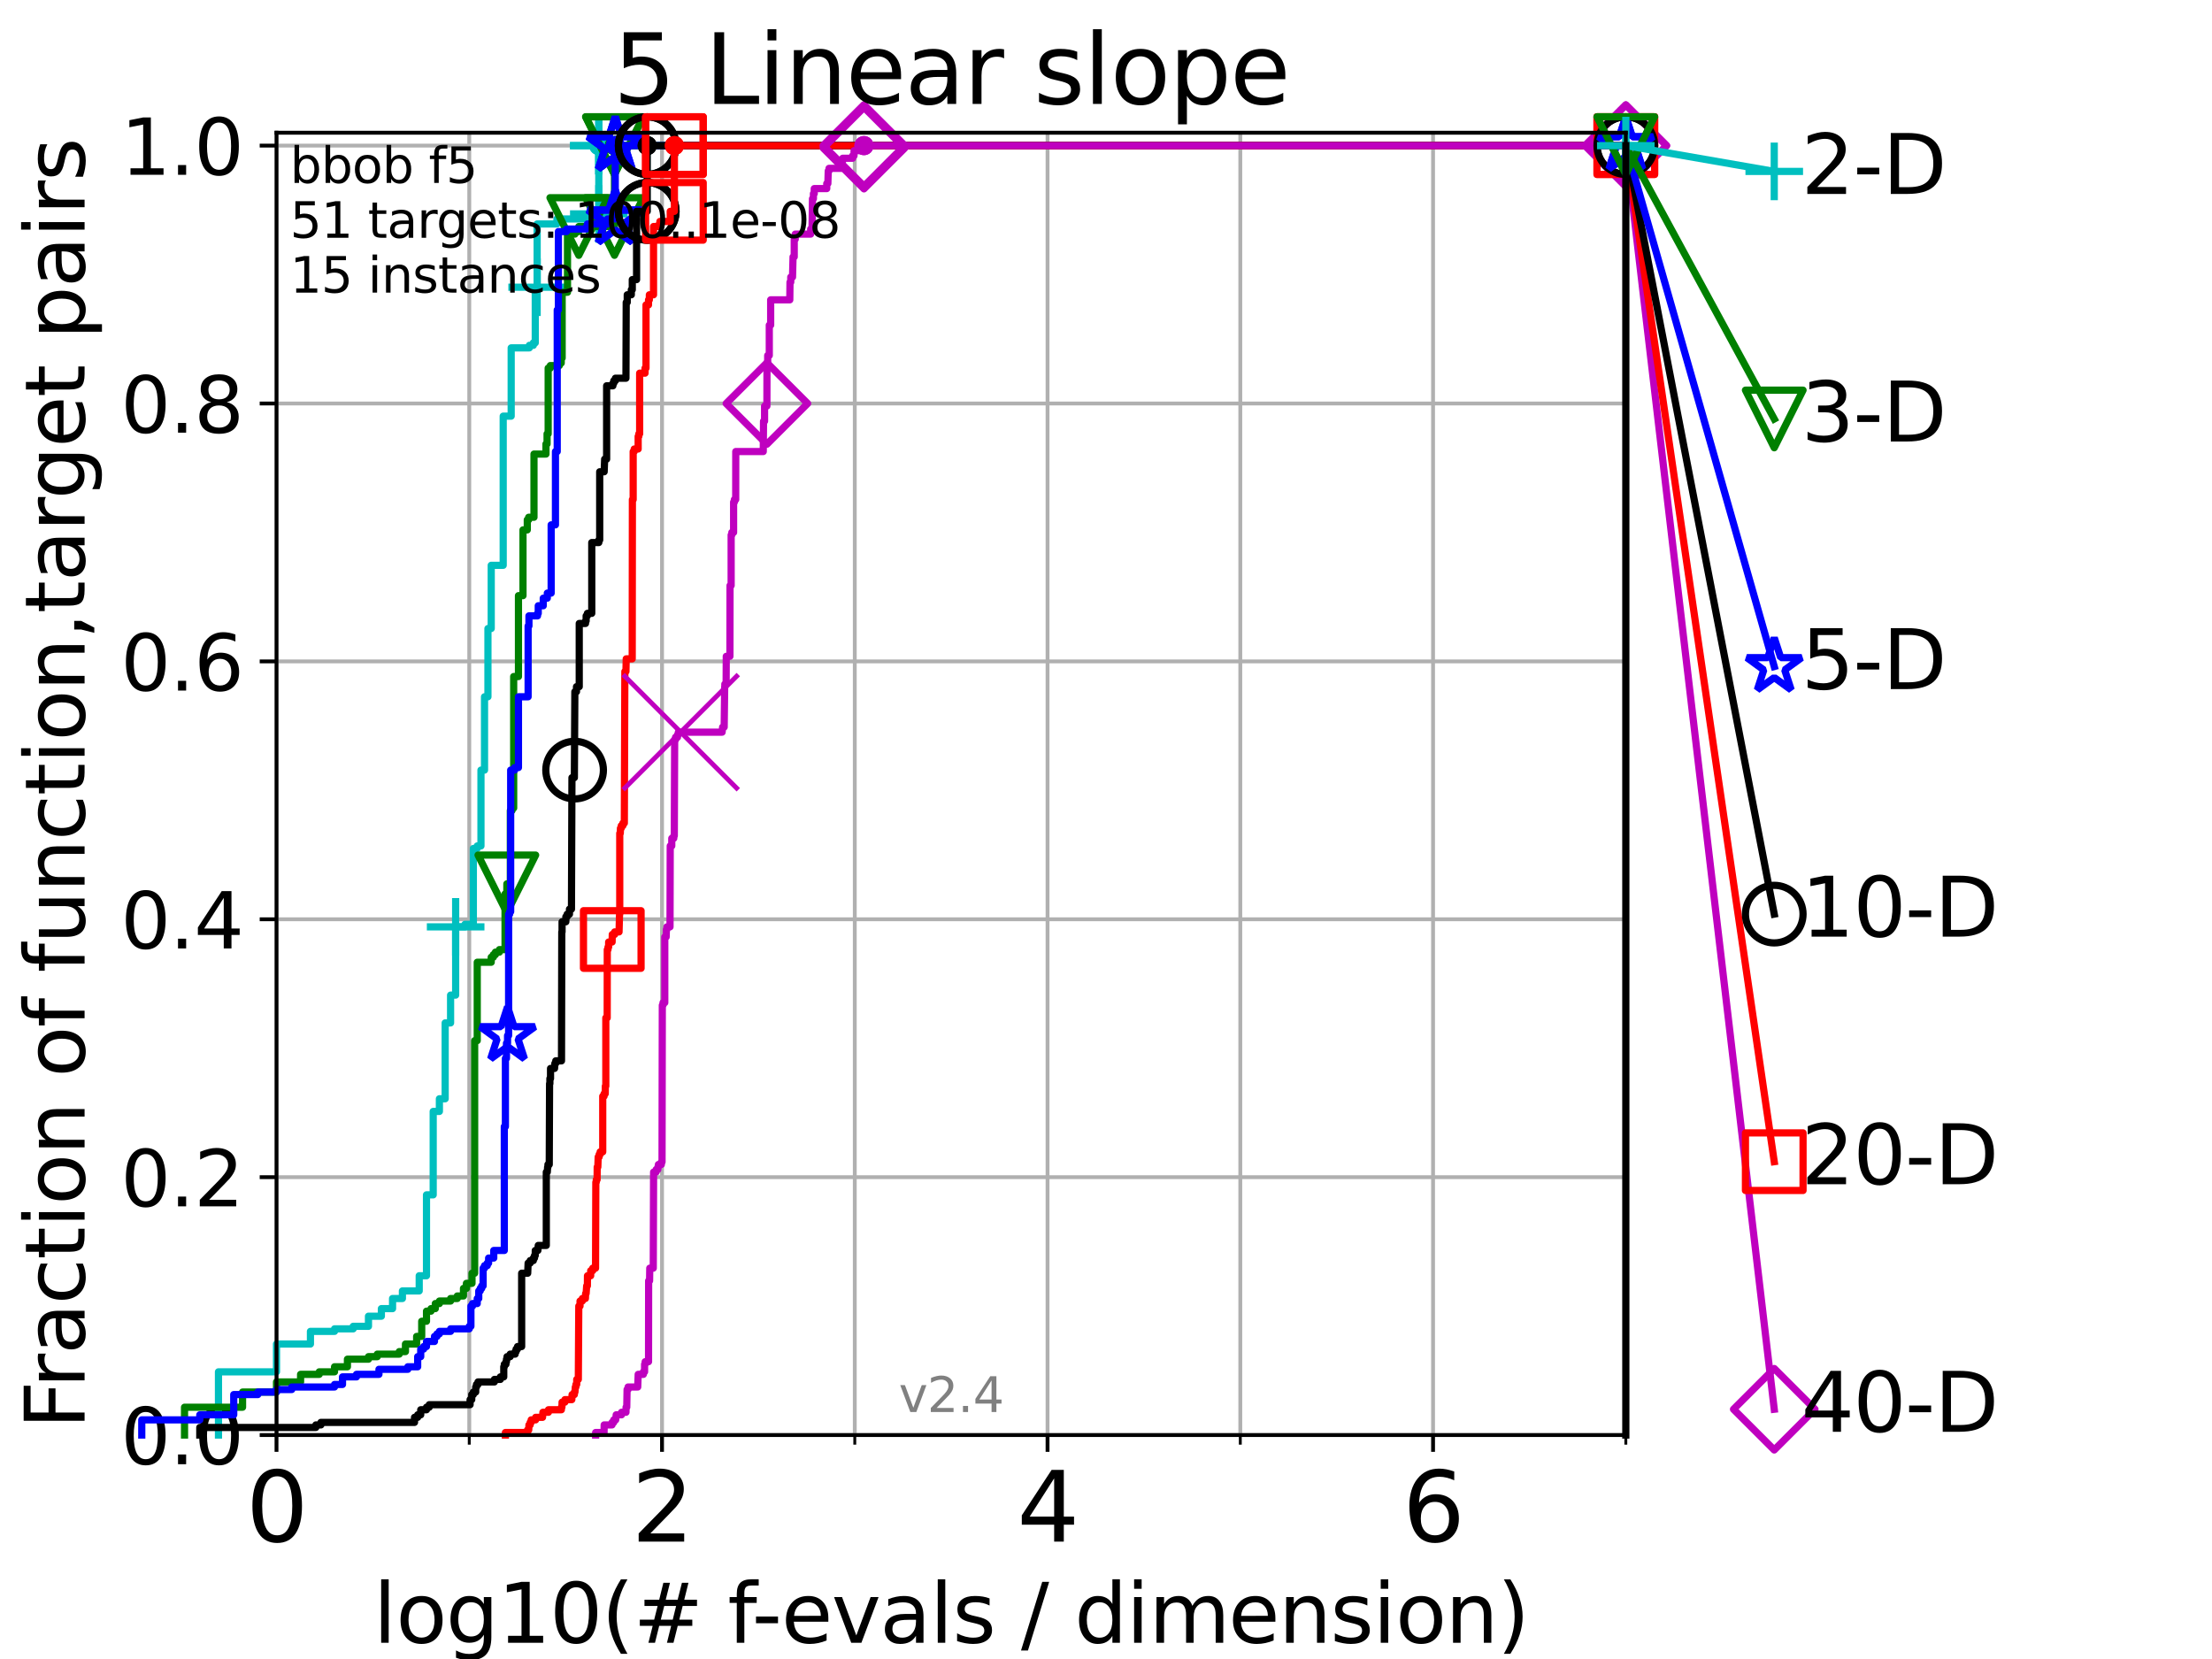 <?xml version="1.0" encoding="utf-8" standalone="no"?>
<!DOCTYPE svg PUBLIC "-//W3C//DTD SVG 1.1//EN"
  "http://www.w3.org/Graphics/SVG/1.1/DTD/svg11.dtd">
<svg height="345.6pt" version="1.1" viewBox="0 0 460.8 345.6" width="460.8pt" xmlns="http://www.w3.org/2000/svg" xmlns:xlink="http://www.w3.org/1999/xlink">
 <defs>
  <style type="text/css">*{stroke-linecap:butt;stroke-linejoin:round;}</style>
 </defs>
 <g id="figure_1">
  <g id="patch_1">
   <path d="M 0 345.6 
L 460.8 345.6 
L 460.8 0 
L 0 0 
z
" style="fill:#ffffff;"/>
  </g>
  <g id="axes_1">
   <g id="patch_2">
    <path d="M 57.6 298.944 
L 338.688 298.944 
L 338.688 27.648 
L 57.6 27.648 
z
" style="fill:#ffffff;"/>
   </g>
   <g id="matplotlib.axis_1">
    <g id="xtick_1">
     <g id="line2d_1">
      <path clip-path="url(#p1f5eddae4a)" d="M 57.6 298.944 
L 57.6 27.648 
" style="fill:none;stroke:#b0b0b0;stroke-linecap:square;stroke-width:0.8;"/>
     </g>
     <g id="line2d_2">
      <defs>
       <path d="M 0 0 
L 0 3.5 
" id="mab2af9f332" style="stroke:#000000;stroke-width:0.8;"/>
      </defs>
      <g>
       <use style="stroke:#000000;stroke-width:0.8;" x="57.6" xlink:href="#mab2af9f332" y="298.944"/>
      </g>
     </g>
     <g id="text_1">
      <!-- 0 -->
      <g transform="translate(51.237 321.141)scale(0.2 -0.2)">
       <defs>
        <path d="M 2034 4250 
Q 1547 4250 1301 3770 
Q 1056 3291 1056 2328 
Q 1056 1369 1301 889 
Q 1547 409 2034 409 
Q 2525 409 2770 889 
Q 3016 1369 3016 2328 
Q 3016 3291 2770 3770 
Q 2525 4250 2034 4250 
z
M 2034 4750 
Q 2819 4750 3233 4129 
Q 3647 3509 3647 2328 
Q 3647 1150 3233 529 
Q 2819 -91 2034 -91 
Q 1250 -91 836 529 
Q 422 1150 422 2328 
Q 422 3509 836 4129 
Q 1250 4750 2034 4750 
z
" id="DejaVuSans-30" transform="scale(0.016)"/>
       </defs>
       <use xlink:href="#DejaVuSans-30"/>
      </g>
     </g>
    </g>
    <g id="xtick_2">
     <g id="line2d_3">
      <path clip-path="url(#p1f5eddae4a)" d="M 137.911 298.944 
L 137.911 27.648 
" style="fill:none;stroke:#b0b0b0;stroke-linecap:square;stroke-width:0.8;"/>
     </g>
     <g id="line2d_4">
      <g>
       <use style="stroke:#000000;stroke-width:0.8;" x="137.911" xlink:href="#mab2af9f332" y="298.944"/>
      </g>
     </g>
     <g id="text_2">
      <!-- 2 -->
      <g transform="translate(131.548 321.141)scale(0.2 -0.2)">
       <defs>
        <path d="M 1228 531 
L 3431 531 
L 3431 0 
L 469 0 
L 469 531 
Q 828 903 1448 1529 
Q 2069 2156 2228 2338 
Q 2531 2678 2651 2914 
Q 2772 3150 2772 3378 
Q 2772 3750 2511 3984 
Q 2250 4219 1831 4219 
Q 1534 4219 1204 4116 
Q 875 4013 500 3803 
L 500 4441 
Q 881 4594 1212 4672 
Q 1544 4750 1819 4750 
Q 2544 4750 2975 4387 
Q 3406 4025 3406 3419 
Q 3406 3131 3298 2873 
Q 3191 2616 2906 2266 
Q 2828 2175 2409 1742 
Q 1991 1309 1228 531 
z
" id="DejaVuSans-32" transform="scale(0.016)"/>
       </defs>
       <use xlink:href="#DejaVuSans-32"/>
      </g>
     </g>
    </g>
    <g id="xtick_3">
     <g id="line2d_5">
      <path clip-path="url(#p1f5eddae4a)" d="M 218.222 298.944 
L 218.222 27.648 
" style="fill:none;stroke:#b0b0b0;stroke-linecap:square;stroke-width:0.8;"/>
     </g>
     <g id="line2d_6">
      <g>
       <use style="stroke:#000000;stroke-width:0.8;" x="218.222" xlink:href="#mab2af9f332" y="298.944"/>
      </g>
     </g>
     <g id="text_3">
      <!-- 4 -->
      <g transform="translate(211.859 321.141)scale(0.2 -0.2)">
       <defs>
        <path d="M 2419 4116 
L 825 1625 
L 2419 1625 
L 2419 4116 
z
M 2253 4666 
L 3047 4666 
L 3047 1625 
L 3713 1625 
L 3713 1100 
L 3047 1100 
L 3047 0 
L 2419 0 
L 2419 1100 
L 313 1100 
L 313 1709 
L 2253 4666 
z
" id="DejaVuSans-34" transform="scale(0.016)"/>
       </defs>
       <use xlink:href="#DejaVuSans-34"/>
      </g>
     </g>
    </g>
    <g id="xtick_4">
     <g id="line2d_7">
      <path clip-path="url(#p1f5eddae4a)" d="M 298.533 298.944 
L 298.533 27.648 
" style="fill:none;stroke:#b0b0b0;stroke-linecap:square;stroke-width:0.8;"/>
     </g>
     <g id="line2d_8">
      <g>
       <use style="stroke:#000000;stroke-width:0.8;" x="298.533" xlink:href="#mab2af9f332" y="298.944"/>
      </g>
     </g>
     <g id="text_4">
      <!-- 6 -->
      <g transform="translate(292.17 321.141)scale(0.2 -0.2)">
       <defs>
        <path d="M 2113 2584 
Q 1688 2584 1439 2293 
Q 1191 2003 1191 1497 
Q 1191 994 1439 701 
Q 1688 409 2113 409 
Q 2538 409 2786 701 
Q 3034 994 3034 1497 
Q 3034 2003 2786 2293 
Q 2538 2584 2113 2584 
z
M 3366 4563 
L 3366 3988 
Q 3128 4100 2886 4159 
Q 2644 4219 2406 4219 
Q 1781 4219 1451 3797 
Q 1122 3375 1075 2522 
Q 1259 2794 1537 2939 
Q 1816 3084 2150 3084 
Q 2853 3084 3261 2657 
Q 3669 2231 3669 1497 
Q 3669 778 3244 343 
Q 2819 -91 2113 -91 
Q 1303 -91 875 529 
Q 447 1150 447 2328 
Q 447 3434 972 4092 
Q 1497 4750 2381 4750 
Q 2619 4750 2861 4703 
Q 3103 4656 3366 4563 
z
" id="DejaVuSans-36" transform="scale(0.016)"/>
       </defs>
       <use xlink:href="#DejaVuSans-36"/>
      </g>
     </g>
    </g>
    <g id="xtick_5">
     <g id="line2d_9">
      <path clip-path="url(#p1f5eddae4a)" d="M 97.755 298.944 
L 97.755 27.648 
" style="fill:none;stroke:#b0b0b0;stroke-linecap:square;stroke-width:0.8;"/>
     </g>
     <g id="line2d_10">
      <defs>
       <path d="M 0 0 
L 0 2 
" id="m83ccf53675" style="stroke:#000000;stroke-width:0.6;"/>
      </defs>
      <g>
       <use style="stroke:#000000;stroke-width:0.6;" x="97.755" xlink:href="#m83ccf53675" y="298.944"/>
      </g>
     </g>
    </g>
    <g id="xtick_6">
     <g id="line2d_11">
      <path clip-path="url(#p1f5eddae4a)" d="M 178.066 298.944 
L 178.066 27.648 
" style="fill:none;stroke:#b0b0b0;stroke-linecap:square;stroke-width:0.8;"/>
     </g>
     <g id="line2d_12">
      <g>
       <use style="stroke:#000000;stroke-width:0.6;" x="178.066" xlink:href="#m83ccf53675" y="298.944"/>
      </g>
     </g>
    </g>
    <g id="xtick_7">
     <g id="line2d_13">
      <path clip-path="url(#p1f5eddae4a)" d="M 258.377 298.944 
L 258.377 27.648 
" style="fill:none;stroke:#b0b0b0;stroke-linecap:square;stroke-width:0.8;"/>
     </g>
     <g id="line2d_14">
      <g>
       <use style="stroke:#000000;stroke-width:0.6;" x="258.377" xlink:href="#m83ccf53675" y="298.944"/>
      </g>
     </g>
    </g>
    <g id="xtick_8">
     <g id="line2d_15">
      <path clip-path="url(#p1f5eddae4a)" d="M 338.688 298.944 
L 338.688 27.648 
" style="fill:none;stroke:#b0b0b0;stroke-linecap:square;stroke-width:0.8;"/>
     </g>
     <g id="line2d_16">
      <g>
       <use style="stroke:#000000;stroke-width:0.6;" x="338.688" xlink:href="#m83ccf53675" y="298.944"/>
      </g>
     </g>
    </g>
    <g id="text_5">
     <!-- log10(# f-evals / dimension) -->
     <g transform="translate(77.764 342.218)scale(0.17 -0.17)">
      <defs>
       <path d="M 603 4863 
L 1178 4863 
L 1178 0 
L 603 0 
L 603 4863 
z
" id="DejaVuSans-6c" transform="scale(0.016)"/>
       <path d="M 1959 3097 
Q 1497 3097 1228 2736 
Q 959 2375 959 1747 
Q 959 1119 1226 758 
Q 1494 397 1959 397 
Q 2419 397 2687 759 
Q 2956 1122 2956 1747 
Q 2956 2369 2687 2733 
Q 2419 3097 1959 3097 
z
M 1959 3584 
Q 2709 3584 3137 3096 
Q 3566 2609 3566 1747 
Q 3566 888 3137 398 
Q 2709 -91 1959 -91 
Q 1206 -91 779 398 
Q 353 888 353 1747 
Q 353 2609 779 3096 
Q 1206 3584 1959 3584 
z
" id="DejaVuSans-6f" transform="scale(0.016)"/>
       <path d="M 2906 1791 
Q 2906 2416 2648 2759 
Q 2391 3103 1925 3103 
Q 1463 3103 1205 2759 
Q 947 2416 947 1791 
Q 947 1169 1205 825 
Q 1463 481 1925 481 
Q 2391 481 2648 825 
Q 2906 1169 2906 1791 
z
M 3481 434 
Q 3481 -459 3084 -895 
Q 2688 -1331 1869 -1331 
Q 1566 -1331 1297 -1286 
Q 1028 -1241 775 -1147 
L 775 -588 
Q 1028 -725 1275 -790 
Q 1522 -856 1778 -856 
Q 2344 -856 2625 -561 
Q 2906 -266 2906 331 
L 2906 616 
Q 2728 306 2450 153 
Q 2172 0 1784 0 
Q 1141 0 747 490 
Q 353 981 353 1791 
Q 353 2603 747 3093 
Q 1141 3584 1784 3584 
Q 2172 3584 2450 3431 
Q 2728 3278 2906 2969 
L 2906 3500 
L 3481 3500 
L 3481 434 
z
" id="DejaVuSans-67" transform="scale(0.016)"/>
       <path d="M 794 531 
L 1825 531 
L 1825 4091 
L 703 3866 
L 703 4441 
L 1819 4666 
L 2450 4666 
L 2450 531 
L 3481 531 
L 3481 0 
L 794 0 
L 794 531 
z
" id="DejaVuSans-31" transform="scale(0.016)"/>
       <path d="M 1984 4856 
Q 1566 4138 1362 3434 
Q 1159 2731 1159 2009 
Q 1159 1288 1364 580 
Q 1569 -128 1984 -844 
L 1484 -844 
Q 1016 -109 783 600 
Q 550 1309 550 2009 
Q 550 2706 781 3412 
Q 1013 4119 1484 4856 
L 1984 4856 
z
" id="DejaVuSans-28" transform="scale(0.016)"/>
       <path d="M 3272 2816 
L 2363 2816 
L 2100 1772 
L 3016 1772 
L 3272 2816 
z
M 2803 4594 
L 2478 3297 
L 3391 3297 
L 3719 4594 
L 4219 4594 
L 3897 3297 
L 4872 3297 
L 4872 2816 
L 3775 2816 
L 3519 1772 
L 4513 1772 
L 4513 1294 
L 3397 1294 
L 3072 0 
L 2572 0 
L 2894 1294 
L 1978 1294 
L 1656 0 
L 1153 0 
L 1478 1294 
L 494 1294 
L 494 1772 
L 1594 1772 
L 1856 2816 
L 850 2816 
L 850 3297 
L 1978 3297 
L 2297 4594 
L 2803 4594 
z
" id="DejaVuSans-23" transform="scale(0.016)"/>
       <path id="DejaVuSans-20" transform="scale(0.016)"/>
       <path d="M 2375 4863 
L 2375 4384 
L 1825 4384 
Q 1516 4384 1395 4259 
Q 1275 4134 1275 3809 
L 1275 3500 
L 2222 3500 
L 2222 3053 
L 1275 3053 
L 1275 0 
L 697 0 
L 697 3053 
L 147 3053 
L 147 3500 
L 697 3500 
L 697 3744 
Q 697 4328 969 4595 
Q 1241 4863 1831 4863 
L 2375 4863 
z
" id="DejaVuSans-66" transform="scale(0.016)"/>
       <path d="M 313 2009 
L 1997 2009 
L 1997 1497 
L 313 1497 
L 313 2009 
z
" id="DejaVuSans-2d" transform="scale(0.016)"/>
       <path d="M 3597 1894 
L 3597 1613 
L 953 1613 
Q 991 1019 1311 708 
Q 1631 397 2203 397 
Q 2534 397 2845 478 
Q 3156 559 3463 722 
L 3463 178 
Q 3153 47 2828 -22 
Q 2503 -91 2169 -91 
Q 1331 -91 842 396 
Q 353 884 353 1716 
Q 353 2575 817 3079 
Q 1281 3584 2069 3584 
Q 2775 3584 3186 3129 
Q 3597 2675 3597 1894 
z
M 3022 2063 
Q 3016 2534 2758 2815 
Q 2500 3097 2075 3097 
Q 1594 3097 1305 2825 
Q 1016 2553 972 2059 
L 3022 2063 
z
" id="DejaVuSans-65" transform="scale(0.016)"/>
       <path d="M 191 3500 
L 800 3500 
L 1894 563 
L 2988 3500 
L 3597 3500 
L 2284 0 
L 1503 0 
L 191 3500 
z
" id="DejaVuSans-76" transform="scale(0.016)"/>
       <path d="M 2194 1759 
Q 1497 1759 1228 1600 
Q 959 1441 959 1056 
Q 959 750 1161 570 
Q 1363 391 1709 391 
Q 2188 391 2477 730 
Q 2766 1069 2766 1631 
L 2766 1759 
L 2194 1759 
z
M 3341 1997 
L 3341 0 
L 2766 0 
L 2766 531 
Q 2569 213 2275 61 
Q 1981 -91 1556 -91 
Q 1019 -91 701 211 
Q 384 513 384 1019 
Q 384 1609 779 1909 
Q 1175 2209 1959 2209 
L 2766 2209 
L 2766 2266 
Q 2766 2663 2505 2880 
Q 2244 3097 1772 3097 
Q 1472 3097 1187 3025 
Q 903 2953 641 2809 
L 641 3341 
Q 956 3463 1253 3523 
Q 1550 3584 1831 3584 
Q 2591 3584 2966 3190 
Q 3341 2797 3341 1997 
z
" id="DejaVuSans-61" transform="scale(0.016)"/>
       <path d="M 2834 3397 
L 2834 2853 
Q 2591 2978 2328 3040 
Q 2066 3103 1784 3103 
Q 1356 3103 1142 2972 
Q 928 2841 928 2578 
Q 928 2378 1081 2264 
Q 1234 2150 1697 2047 
L 1894 2003 
Q 2506 1872 2764 1633 
Q 3022 1394 3022 966 
Q 3022 478 2636 193 
Q 2250 -91 1575 -91 
Q 1294 -91 989 -36 
Q 684 19 347 128 
L 347 722 
Q 666 556 975 473 
Q 1284 391 1588 391 
Q 1994 391 2212 530 
Q 2431 669 2431 922 
Q 2431 1156 2273 1281 
Q 2116 1406 1581 1522 
L 1381 1569 
Q 847 1681 609 1914 
Q 372 2147 372 2553 
Q 372 3047 722 3315 
Q 1072 3584 1716 3584 
Q 2034 3584 2315 3537 
Q 2597 3491 2834 3397 
z
" id="DejaVuSans-73" transform="scale(0.016)"/>
       <path d="M 1625 4666 
L 2156 4666 
L 531 -594 
L 0 -594 
L 1625 4666 
z
" id="DejaVuSans-2f" transform="scale(0.016)"/>
       <path d="M 2906 2969 
L 2906 4863 
L 3481 4863 
L 3481 0 
L 2906 0 
L 2906 525 
Q 2725 213 2448 61 
Q 2172 -91 1784 -91 
Q 1150 -91 751 415 
Q 353 922 353 1747 
Q 353 2572 751 3078 
Q 1150 3584 1784 3584 
Q 2172 3584 2448 3432 
Q 2725 3281 2906 2969 
z
M 947 1747 
Q 947 1113 1208 752 
Q 1469 391 1925 391 
Q 2381 391 2643 752 
Q 2906 1113 2906 1747 
Q 2906 2381 2643 2742 
Q 2381 3103 1925 3103 
Q 1469 3103 1208 2742 
Q 947 2381 947 1747 
z
" id="DejaVuSans-64" transform="scale(0.016)"/>
       <path d="M 603 3500 
L 1178 3500 
L 1178 0 
L 603 0 
L 603 3500 
z
M 603 4863 
L 1178 4863 
L 1178 4134 
L 603 4134 
L 603 4863 
z
" id="DejaVuSans-69" transform="scale(0.016)"/>
       <path d="M 3328 2828 
Q 3544 3216 3844 3400 
Q 4144 3584 4550 3584 
Q 5097 3584 5394 3201 
Q 5691 2819 5691 2113 
L 5691 0 
L 5113 0 
L 5113 2094 
Q 5113 2597 4934 2840 
Q 4756 3084 4391 3084 
Q 3944 3084 3684 2787 
Q 3425 2491 3425 1978 
L 3425 0 
L 2847 0 
L 2847 2094 
Q 2847 2600 2669 2842 
Q 2491 3084 2119 3084 
Q 1678 3084 1418 2786 
Q 1159 2488 1159 1978 
L 1159 0 
L 581 0 
L 581 3500 
L 1159 3500 
L 1159 2956 
Q 1356 3278 1631 3431 
Q 1906 3584 2284 3584 
Q 2666 3584 2933 3390 
Q 3200 3197 3328 2828 
z
" id="DejaVuSans-6d" transform="scale(0.016)"/>
       <path d="M 3513 2113 
L 3513 0 
L 2938 0 
L 2938 2094 
Q 2938 2591 2744 2837 
Q 2550 3084 2163 3084 
Q 1697 3084 1428 2787 
Q 1159 2491 1159 1978 
L 1159 0 
L 581 0 
L 581 3500 
L 1159 3500 
L 1159 2956 
Q 1366 3272 1645 3428 
Q 1925 3584 2291 3584 
Q 2894 3584 3203 3211 
Q 3513 2838 3513 2113 
z
" id="DejaVuSans-6e" transform="scale(0.016)"/>
       <path d="M 513 4856 
L 1013 4856 
Q 1481 4119 1714 3412 
Q 1947 2706 1947 2009 
Q 1947 1309 1714 600 
Q 1481 -109 1013 -844 
L 513 -844 
Q 928 -128 1133 580 
Q 1338 1288 1338 2009 
Q 1338 2731 1133 3434 
Q 928 4138 513 4856 
z
" id="DejaVuSans-29" transform="scale(0.016)"/>
      </defs>
      <use xlink:href="#DejaVuSans-6c"/>
      <use x="27.783" xlink:href="#DejaVuSans-6f"/>
      <use x="88.965" xlink:href="#DejaVuSans-67"/>
      <use x="152.441" xlink:href="#DejaVuSans-31"/>
      <use x="216.064" xlink:href="#DejaVuSans-30"/>
      <use x="279.688" xlink:href="#DejaVuSans-28"/>
      <use x="318.701" xlink:href="#DejaVuSans-23"/>
      <use x="402.49" xlink:href="#DejaVuSans-20"/>
      <use x="434.277" xlink:href="#DejaVuSans-66"/>
      <use x="463.982" xlink:href="#DejaVuSans-2d"/>
      <use x="500.066" xlink:href="#DejaVuSans-65"/>
      <use x="561.59" xlink:href="#DejaVuSans-76"/>
      <use x="620.77" xlink:href="#DejaVuSans-61"/>
      <use x="682.049" xlink:href="#DejaVuSans-6c"/>
      <use x="709.832" xlink:href="#DejaVuSans-73"/>
      <use x="761.932" xlink:href="#DejaVuSans-20"/>
      <use x="793.719" xlink:href="#DejaVuSans-2f"/>
      <use x="827.41" xlink:href="#DejaVuSans-20"/>
      <use x="859.197" xlink:href="#DejaVuSans-64"/>
      <use x="922.674" xlink:href="#DejaVuSans-69"/>
      <use x="950.457" xlink:href="#DejaVuSans-6d"/>
      <use x="1047.869" xlink:href="#DejaVuSans-65"/>
      <use x="1109.393" xlink:href="#DejaVuSans-6e"/>
      <use x="1172.771" xlink:href="#DejaVuSans-73"/>
      <use x="1224.871" xlink:href="#DejaVuSans-69"/>
      <use x="1252.654" xlink:href="#DejaVuSans-6f"/>
      <use x="1313.836" xlink:href="#DejaVuSans-6e"/>
      <use x="1377.215" xlink:href="#DejaVuSans-29"/>
     </g>
    </g>
   </g>
   <g id="matplotlib.axis_2">
    <g id="ytick_1">
     <g id="line2d_17">
      <path clip-path="url(#p1f5eddae4a)" d="M 57.6 298.944 
L 338.688 298.944 
" style="fill:none;stroke:#b0b0b0;stroke-linecap:square;stroke-width:0.8;"/>
     </g>
     <g id="line2d_18">
      <defs>
       <path d="M 0 0 
L -3.5 0 
" id="m9727ce2663" style="stroke:#000000;stroke-width:0.8;"/>
      </defs>
      <g>
       <use style="stroke:#000000;stroke-width:0.8;" x="57.6" xlink:href="#m9727ce2663" y="298.944"/>
      </g>
     </g>
     <g id="text_6">
      <!-- 0.0 -->
      <g transform="translate(25.155 305.023)scale(0.16 -0.16)">
       <defs>
        <path d="M 684 794 
L 1344 794 
L 1344 0 
L 684 0 
L 684 794 
z
" id="DejaVuSans-2e" transform="scale(0.016)"/>
       </defs>
       <use xlink:href="#DejaVuSans-30"/>
       <use x="63.623" xlink:href="#DejaVuSans-2e"/>
       <use x="95.41" xlink:href="#DejaVuSans-30"/>
      </g>
     </g>
    </g>
    <g id="ytick_2">
     <g id="line2d_19">
      <path clip-path="url(#p1f5eddae4a)" d="M 57.6 245.222 
L 338.688 245.222 
" style="fill:none;stroke:#b0b0b0;stroke-linecap:square;stroke-width:0.8;"/>
     </g>
     <g id="line2d_20">
      <g>
       <use style="stroke:#000000;stroke-width:0.8;" x="57.6" xlink:href="#m9727ce2663" y="245.222"/>
      </g>
     </g>
     <g id="text_7">
      <!-- 0.2 -->
      <g transform="translate(25.155 251.301)scale(0.16 -0.16)">
       <use xlink:href="#DejaVuSans-30"/>
       <use x="63.623" xlink:href="#DejaVuSans-2e"/>
       <use x="95.41" xlink:href="#DejaVuSans-32"/>
      </g>
     </g>
    </g>
    <g id="ytick_3">
     <g id="line2d_21">
      <path clip-path="url(#p1f5eddae4a)" d="M 57.6 191.5 
L 338.688 191.5 
" style="fill:none;stroke:#b0b0b0;stroke-linecap:square;stroke-width:0.8;"/>
     </g>
     <g id="line2d_22">
      <g>
       <use style="stroke:#000000;stroke-width:0.8;" x="57.6" xlink:href="#m9727ce2663" y="191.5"/>
      </g>
     </g>
     <g id="text_8">
      <!-- 0.4 -->
      <g transform="translate(25.155 197.579)scale(0.16 -0.16)">
       <use xlink:href="#DejaVuSans-30"/>
       <use x="63.623" xlink:href="#DejaVuSans-2e"/>
       <use x="95.41" xlink:href="#DejaVuSans-34"/>
      </g>
     </g>
    </g>
    <g id="ytick_4">
     <g id="line2d_23">
      <path clip-path="url(#p1f5eddae4a)" d="M 57.6 137.778 
L 338.688 137.778 
" style="fill:none;stroke:#b0b0b0;stroke-linecap:square;stroke-width:0.8;"/>
     </g>
     <g id="line2d_24">
      <g>
       <use style="stroke:#000000;stroke-width:0.8;" x="57.6" xlink:href="#m9727ce2663" y="137.778"/>
      </g>
     </g>
     <g id="text_9">
      <!-- 0.6 -->
      <g transform="translate(25.155 143.857)scale(0.16 -0.16)">
       <use xlink:href="#DejaVuSans-30"/>
       <use x="63.623" xlink:href="#DejaVuSans-2e"/>
       <use x="95.41" xlink:href="#DejaVuSans-36"/>
      </g>
     </g>
    </g>
    <g id="ytick_5">
     <g id="line2d_25">
      <path clip-path="url(#p1f5eddae4a)" d="M 57.6 84.056 
L 338.688 84.056 
" style="fill:none;stroke:#b0b0b0;stroke-linecap:square;stroke-width:0.8;"/>
     </g>
     <g id="line2d_26">
      <g>
       <use style="stroke:#000000;stroke-width:0.8;" x="57.6" xlink:href="#m9727ce2663" y="84.056"/>
      </g>
     </g>
     <g id="text_10">
      <!-- 0.8 -->
      <g transform="translate(25.155 90.135)scale(0.16 -0.16)">
       <defs>
        <path d="M 2034 2216 
Q 1584 2216 1326 1975 
Q 1069 1734 1069 1313 
Q 1069 891 1326 650 
Q 1584 409 2034 409 
Q 2484 409 2743 651 
Q 3003 894 3003 1313 
Q 3003 1734 2745 1975 
Q 2488 2216 2034 2216 
z
M 1403 2484 
Q 997 2584 770 2862 
Q 544 3141 544 3541 
Q 544 4100 942 4425 
Q 1341 4750 2034 4750 
Q 2731 4750 3128 4425 
Q 3525 4100 3525 3541 
Q 3525 3141 3298 2862 
Q 3072 2584 2669 2484 
Q 3125 2378 3379 2068 
Q 3634 1759 3634 1313 
Q 3634 634 3220 271 
Q 2806 -91 2034 -91 
Q 1263 -91 848 271 
Q 434 634 434 1313 
Q 434 1759 690 2068 
Q 947 2378 1403 2484 
z
M 1172 3481 
Q 1172 3119 1398 2916 
Q 1625 2713 2034 2713 
Q 2441 2713 2670 2916 
Q 2900 3119 2900 3481 
Q 2900 3844 2670 4047 
Q 2441 4250 2034 4250 
Q 1625 4250 1398 4047 
Q 1172 3844 1172 3481 
z
" id="DejaVuSans-38" transform="scale(0.016)"/>
       </defs>
       <use xlink:href="#DejaVuSans-30"/>
       <use x="63.623" xlink:href="#DejaVuSans-2e"/>
       <use x="95.41" xlink:href="#DejaVuSans-38"/>
      </g>
     </g>
    </g>
    <g id="ytick_6">
     <g id="line2d_27">
      <path clip-path="url(#p1f5eddae4a)" d="M 57.6 30.334 
L 338.688 30.334 
" style="fill:none;stroke:#b0b0b0;stroke-linecap:square;stroke-width:0.8;"/>
     </g>
     <g id="line2d_28">
      <g>
       <use style="stroke:#000000;stroke-width:0.8;" x="57.6" xlink:href="#m9727ce2663" y="30.334"/>
      </g>
     </g>
     <g id="text_11">
      <!-- 1.0 -->
      <g transform="translate(25.155 36.413)scale(0.16 -0.16)">
       <use xlink:href="#DejaVuSans-31"/>
       <use x="63.623" xlink:href="#DejaVuSans-2e"/>
       <use x="95.41" xlink:href="#DejaVuSans-30"/>
      </g>
     </g>
    </g>
    <g id="text_12">
     <!-- Fraction of function,target pairs -->
     <g transform="translate(17.62 297.681)rotate(-90)scale(0.17 -0.17)">
      <defs>
       <path d="M 628 4666 
L 3309 4666 
L 3309 4134 
L 1259 4134 
L 1259 2759 
L 3109 2759 
L 3109 2228 
L 1259 2228 
L 1259 0 
L 628 0 
L 628 4666 
z
" id="DejaVuSans-46" transform="scale(0.016)"/>
       <path d="M 2631 2963 
Q 2534 3019 2420 3045 
Q 2306 3072 2169 3072 
Q 1681 3072 1420 2755 
Q 1159 2438 1159 1844 
L 1159 0 
L 581 0 
L 581 3500 
L 1159 3500 
L 1159 2956 
Q 1341 3275 1631 3429 
Q 1922 3584 2338 3584 
Q 2397 3584 2469 3576 
Q 2541 3569 2628 3553 
L 2631 2963 
z
" id="DejaVuSans-72" transform="scale(0.016)"/>
       <path d="M 3122 3366 
L 3122 2828 
Q 2878 2963 2633 3030 
Q 2388 3097 2138 3097 
Q 1578 3097 1268 2742 
Q 959 2388 959 1747 
Q 959 1106 1268 751 
Q 1578 397 2138 397 
Q 2388 397 2633 464 
Q 2878 531 3122 666 
L 3122 134 
Q 2881 22 2623 -34 
Q 2366 -91 2075 -91 
Q 1284 -91 818 406 
Q 353 903 353 1747 
Q 353 2603 823 3093 
Q 1294 3584 2113 3584 
Q 2378 3584 2631 3529 
Q 2884 3475 3122 3366 
z
" id="DejaVuSans-63" transform="scale(0.016)"/>
       <path d="M 1172 4494 
L 1172 3500 
L 2356 3500 
L 2356 3053 
L 1172 3053 
L 1172 1153 
Q 1172 725 1289 603 
Q 1406 481 1766 481 
L 2356 481 
L 2356 0 
L 1766 0 
Q 1100 0 847 248 
Q 594 497 594 1153 
L 594 3053 
L 172 3053 
L 172 3500 
L 594 3500 
L 594 4494 
L 1172 4494 
z
" id="DejaVuSans-74" transform="scale(0.016)"/>
       <path d="M 544 1381 
L 544 3500 
L 1119 3500 
L 1119 1403 
Q 1119 906 1312 657 
Q 1506 409 1894 409 
Q 2359 409 2629 706 
Q 2900 1003 2900 1516 
L 2900 3500 
L 3475 3500 
L 3475 0 
L 2900 0 
L 2900 538 
Q 2691 219 2414 64 
Q 2138 -91 1772 -91 
Q 1169 -91 856 284 
Q 544 659 544 1381 
z
M 1991 3584 
L 1991 3584 
z
" id="DejaVuSans-75" transform="scale(0.016)"/>
       <path d="M 750 794 
L 1409 794 
L 1409 256 
L 897 -744 
L 494 -744 
L 750 256 
L 750 794 
z
" id="DejaVuSans-2c" transform="scale(0.016)"/>
       <path d="M 1159 525 
L 1159 -1331 
L 581 -1331 
L 581 3500 
L 1159 3500 
L 1159 2969 
Q 1341 3281 1617 3432 
Q 1894 3584 2278 3584 
Q 2916 3584 3314 3078 
Q 3713 2572 3713 1747 
Q 3713 922 3314 415 
Q 2916 -91 2278 -91 
Q 1894 -91 1617 61 
Q 1341 213 1159 525 
z
M 3116 1747 
Q 3116 2381 2855 2742 
Q 2594 3103 2138 3103 
Q 1681 3103 1420 2742 
Q 1159 2381 1159 1747 
Q 1159 1113 1420 752 
Q 1681 391 2138 391 
Q 2594 391 2855 752 
Q 3116 1113 3116 1747 
z
" id="DejaVuSans-70" transform="scale(0.016)"/>
      </defs>
      <use xlink:href="#DejaVuSans-46"/>
      <use x="50.27" xlink:href="#DejaVuSans-72"/>
      <use x="91.383" xlink:href="#DejaVuSans-61"/>
      <use x="152.662" xlink:href="#DejaVuSans-63"/>
      <use x="207.643" xlink:href="#DejaVuSans-74"/>
      <use x="246.852" xlink:href="#DejaVuSans-69"/>
      <use x="274.635" xlink:href="#DejaVuSans-6f"/>
      <use x="335.816" xlink:href="#DejaVuSans-6e"/>
      <use x="399.195" xlink:href="#DejaVuSans-20"/>
      <use x="430.982" xlink:href="#DejaVuSans-6f"/>
      <use x="492.164" xlink:href="#DejaVuSans-66"/>
      <use x="527.369" xlink:href="#DejaVuSans-20"/>
      <use x="559.156" xlink:href="#DejaVuSans-66"/>
      <use x="594.361" xlink:href="#DejaVuSans-75"/>
      <use x="657.74" xlink:href="#DejaVuSans-6e"/>
      <use x="721.119" xlink:href="#DejaVuSans-63"/>
      <use x="776.1" xlink:href="#DejaVuSans-74"/>
      <use x="815.309" xlink:href="#DejaVuSans-69"/>
      <use x="843.092" xlink:href="#DejaVuSans-6f"/>
      <use x="904.273" xlink:href="#DejaVuSans-6e"/>
      <use x="967.652" xlink:href="#DejaVuSans-2c"/>
      <use x="999.439" xlink:href="#DejaVuSans-74"/>
      <use x="1038.648" xlink:href="#DejaVuSans-61"/>
      <use x="1099.928" xlink:href="#DejaVuSans-72"/>
      <use x="1139.291" xlink:href="#DejaVuSans-67"/>
      <use x="1202.768" xlink:href="#DejaVuSans-65"/>
      <use x="1264.291" xlink:href="#DejaVuSans-74"/>
      <use x="1303.5" xlink:href="#DejaVuSans-20"/>
      <use x="1335.287" xlink:href="#DejaVuSans-70"/>
      <use x="1398.764" xlink:href="#DejaVuSans-61"/>
      <use x="1460.043" xlink:href="#DejaVuSans-69"/>
      <use x="1487.826" xlink:href="#DejaVuSans-72"/>
      <use x="1528.939" xlink:href="#DejaVuSans-73"/>
     </g>
    </g>
   </g>
   <g id="line2d_29">
    <defs>
     <path d="M 0 1.5 
C 0.398 1.5 0.779 1.342 1.061 1.061 
C 1.342 0.779 1.5 0.398 1.5 0 
C 1.5 -0.398 1.342 -0.779 1.061 -1.061 
C 0.779 -1.342 0.398 -1.5 0 -1.5 
C -0.398 -1.5 -0.779 -1.342 -1.061 -1.061 
C -1.342 -0.779 -1.5 -0.398 -1.5 0 
C -1.5 0.398 -1.342 0.779 -1.061 1.061 
C -0.779 1.342 -0.398 1.5 0 1.5 
z
" id="m643148fadd" style="stroke:#00bfbf;"/>
    </defs>
    <g>
     <use style="fill:#00bfbf;stroke:#00bfbf;" x="124.744" xlink:href="#m643148fadd" y="30.334"/>
     <use style="fill:#00bfbf;stroke:#00bfbf;" x="124.744" xlink:href="#m643148fadd" y="30.334"/>
    </g>
   </g>
   <g id="line2d_30">
    <path d="M 45.512 298.944 
L 45.512 285.777 
L 57.6 285.777 
L 57.6 279.983 
L 64.671 279.983 
L 64.671 277.35 
L 69.688 277.35 
L 69.688 276.823 
L 73.579 276.823 
L 73.579 276.296 
L 76.759 276.296 
L 76.759 274.19 
L 79.447 274.19 
L 79.447 272.61 
L 81.776 272.61 
L 81.776 270.503 
L 83.83 270.503 
L 83.83 268.923 
L 87.33 268.923 
L 87.33 265.763 
L 88.847 265.763 
L 88.847 248.909 
L 90.243 248.909 
L 90.243 231.528 
L 91.535 231.528 
L 91.535 228.895 
L 92.738 228.895 
L 92.738 213.094 
L 93.864 213.094 
L 93.864 207.301 
L 94.921 207.301 
L 94.921 193.08 
L 96.861 193.08 
L 96.861 192.553 
L 98.606 192.553 
L 98.606 176.753 
L 99.418 176.753 
L 99.418 176.226 
L 100.193 176.226 
L 100.193 160.426 
L 100.935 160.426 
L 100.935 145.152 
L 101.647 145.152 
L 101.647 130.931 
L 102.331 130.931 
L 102.331 117.764 
L 104.826 117.764 
L 104.826 86.69 
L 106.489 86.69 
L 106.489 72.469 
L 110.274 72.469 
L 110.274 71.942 
L 111.105 71.942 
L 111.105 71.416 
L 111.506 71.416 
L 111.506 59.829 
L 111.897 59.829 
L 111.897 46.661 
L 116.02 46.661 
L 116.02 45.608 
L 123.193 45.608 
L 123.193 45.081 
L 124.369 45.081 
L 124.369 44.555 
L 124.744 44.555 
L 124.744 30.334 
L 338.688 30.334 
" style="fill:none;stroke:#00bfbf;stroke-linecap:square;stroke-width:1.5;"/>
   </g>
   <g id="line2d_31">
    <defs>
     <path d="M -6 0 
L 6 0 
M 0 6 
L 0 -6 
" id="m687680368f" style="stroke:#00bfbf;stroke-width:1.5;"/>
    </defs>
    <g>
     <use style="fill-opacity:0;stroke:#00bfbf;stroke-width:1.5;" x="94.921" xlink:href="#m687680368f" y="193.08"/>
     <use style="fill-opacity:0;stroke:#00bfbf;stroke-width:1.5;" x="111.897" xlink:href="#m687680368f" y="59.829"/>
     <use style="fill-opacity:0;stroke:#00bfbf;stroke-width:1.5;" x="124.744" xlink:href="#m687680368f" y="44.555"/>
     <use style="fill-opacity:0;stroke:#00bfbf;stroke-width:1.5;" x="124.744" xlink:href="#m687680368f" y="30.334"/>
     <use style="fill-opacity:0;stroke:#00bfbf;stroke-width:1.5;" x="124.744" xlink:href="#m687680368f" y="30.334"/>
     <use style="fill-opacity:0;stroke:#00bfbf;stroke-width:1.5;" x="338.688" xlink:href="#m687680368f" y="30.334"/>
    </g>
   </g>
   <g id="line2d_32">
    <path style="fill:none;stroke:#00bfbf;stroke-linecap:square;stroke-width:1.5;"/>
    <g/>
   </g>
   <g id="line2d_33">
    <defs>
     <path d="M 0 1.5 
C 0.398 1.5 0.779 1.342 1.061 1.061 
C 1.342 0.779 1.5 0.398 1.5 0 
C 1.5 -0.398 1.342 -0.779 1.061 -1.061 
C 0.779 -1.342 0.398 -1.5 0 -1.5 
C -0.398 -1.5 -0.779 -1.342 -1.061 -1.061 
C -1.342 -0.779 -1.5 -0.398 -1.5 0 
C -1.5 0.398 -1.342 0.779 -1.061 1.061 
C -0.779 1.342 -0.398 1.5 0 1.5 
z
" id="m04abc0dffa" style="stroke:#008000;"/>
    </defs>
    <g>
     <use style="fill:#008000;stroke:#008000;" x="128.006" xlink:href="#m04abc0dffa" y="30.334"/>
     <use style="fill:#008000;stroke:#008000;" x="128.006" xlink:href="#m04abc0dffa" y="30.334"/>
    </g>
   </g>
   <g id="line2d_34">
    <path d="M 38.441 298.944 
L 38.441 293.15 
L 50.529 293.15 
L 50.529 289.99 
L 57.6 289.99 
L 57.6 287.884 
L 62.617 287.884 
L 62.617 286.304 
L 66.508 286.304 
L 66.508 285.777 
L 69.688 285.777 
L 69.688 284.723 
L 72.376 284.723 
L 72.376 283.143 
L 76.759 283.143 
L 76.759 282.617 
L 78.596 282.617 
L 78.596 282.09 
L 83.172 282.09 
L 83.172 281.563 
L 84.464 281.563 
L 84.464 279.983 
L 86.793 279.983 
L 86.793 278.403 
L 87.85 278.403 
L 87.85 275.243 
L 88.847 275.243 
L 88.847 273.136 
L 89.79 273.136 
L 89.79 272.61 
L 90.684 272.61 
L 90.684 271.556 
L 91.535 271.556 
L 91.535 271.03 
L 93.864 271.03 
L 93.864 270.503 
L 95.26 270.503 
L 95.26 269.976 
L 96.552 269.976 
L 96.552 268.396 
L 97.164 268.396 
L 97.164 267.343 
L 98.327 267.343 
L 98.327 265.236 
L 98.881 265.236 
L 98.881 216.781 
L 99.418 216.781 
L 99.418 200.454 
L 102.331 200.454 
L 102.331 199.4 
L 102.772 199.4 
L 102.772 198.874 
L 103.203 198.874 
L 103.203 198.347 
L 104.034 198.347 
L 104.034 197.82 
L 105.21 197.82 
L 105.21 186.233 
L 105.585 186.233 
L 105.585 184.126 
L 106.312 184.126 
L 106.312 168.853 
L 106.664 168.853 
L 106.664 168.326 
L 107.009 168.326 
L 107.009 140.938 
L 108.006 140.938 
L 108.006 124.084 
L 108.949 124.084 
L 108.949 110.39 
L 109.843 110.39 
L 109.843 108.284 
L 110.132 108.284 
L 110.132 107.757 
L 111.239 107.757 
L 111.239 94.59 
L 113.735 94.59 
L 113.735 92.483 
L 113.966 92.483 
L 113.966 90.376 
L 114.194 90.376 
L 114.194 76.682 
L 114.641 76.682 
L 114.641 76.156 
L 116.523 76.156 
L 116.523 75.629 
L 116.914 75.629 
L 116.914 74.576 
L 117.107 74.576 
L 117.107 60.882 
L 118.221 60.882 
L 118.221 48.768 
L 119.768 48.768 
L 119.768 48.241 
L 120.572 48.241 
L 120.572 47.188 
L 128.006 47.188 
L 128.006 30.334 
L 338.688 30.334 
" style="fill:none;stroke:#008000;stroke-linecap:square;stroke-width:1.5;"/>
   </g>
   <g id="line2d_35">
    <defs>
     <path d="M -0 6 
L 6 -6 
L -6 -6 
z
" id="m725492b459" style="stroke:#008000;stroke-linejoin:miter;stroke-width:1.5;"/>
    </defs>
    <g>
     <use style="fill-opacity:0;stroke:#008000;stroke-linejoin:miter;stroke-width:1.5;" x="105.585" xlink:href="#m725492b459" y="184.126"/>
     <use style="fill-opacity:0;stroke:#008000;stroke-linejoin:miter;stroke-width:1.5;" x="120.572" xlink:href="#m725492b459" y="47.188"/>
     <use style="fill-opacity:0;stroke:#008000;stroke-linejoin:miter;stroke-width:1.5;" x="128.006" xlink:href="#m725492b459" y="47.188"/>
     <use style="fill-opacity:0;stroke:#008000;stroke-linejoin:miter;stroke-width:1.5;" x="128.006" xlink:href="#m725492b459" y="30.334"/>
     <use style="fill-opacity:0;stroke:#008000;stroke-linejoin:miter;stroke-width:1.5;" x="128.006" xlink:href="#m725492b459" y="30.334"/>
     <use style="fill-opacity:0;stroke:#008000;stroke-linejoin:miter;stroke-width:1.5;" x="338.688" xlink:href="#m725492b459" y="30.334"/>
    </g>
   </g>
   <g id="line2d_36">
    <path style="fill:none;stroke:#008000;stroke-linecap:square;stroke-width:1.5;"/>
    <g/>
   </g>
   <g id="line2d_37">
    <defs>
     <path d="M 0 1.5 
C 0.398 1.5 0.779 1.342 1.061 1.061 
C 1.342 0.779 1.5 0.398 1.5 0 
C 1.5 -0.398 1.342 -0.779 1.061 -1.061 
C 0.779 -1.342 0.398 -1.5 0 -1.5 
C -0.398 -1.5 -0.779 -1.342 -1.061 -1.061 
C -1.342 -0.779 -1.5 -0.398 -1.5 0 
C -1.5 0.398 -1.342 0.779 -1.061 1.061 
C -0.779 1.342 -0.398 1.5 0 1.5 
z
" id="mf49739e191" style="stroke:#0000ff;"/>
    </defs>
    <g>
     <use style="fill:#0000ff;stroke:#0000ff;" x="128.169" xlink:href="#mf49739e191" y="30.334"/>
     <use style="fill:#0000ff;stroke:#0000ff;" x="128.169" xlink:href="#mf49739e191" y="30.334"/>
    </g>
   </g>
   <g id="line2d_38">
    <path d="M 29.533 298.944 
L 29.533 295.784 
L 41.621 295.784 
L 41.621 294.731 
L 48.692 294.731 
L 48.692 290.517 
L 53.709 290.517 
L 53.709 289.99 
L 57.6 289.99 
L 57.6 289.464 
L 60.78 289.464 
L 60.78 288.937 
L 69.688 288.937 
L 69.688 288.41 
L 71.35 288.41 
L 71.35 286.83 
L 74.263 286.83 
L 74.263 286.304 
L 78.942 286.304 
L 78.942 285.25 
L 84.956 285.25 
L 84.956 284.723 
L 87.01 284.723 
L 87.01 282.617 
L 87.644 282.617 
L 87.644 281.037 
L 88.256 281.037 
L 88.256 280.51 
L 88.847 280.51 
L 88.847 279.457 
L 90.509 279.457 
L 90.509 278.403 
L 91.03 278.403 
L 91.03 277.877 
L 91.535 277.877 
L 91.535 277.35 
L 93.864 277.35 
L 93.864 276.823 
L 97.755 276.823 
L 97.755 276.296 
L 98.101 276.296 
L 98.101 272.083 
L 98.439 272.083 
L 98.439 271.556 
L 99.418 271.556 
L 99.418 270.503 
L 99.732 270.503 
L 99.732 268.923 
L 100.04 268.923 
L 100.04 268.396 
L 100.344 268.396 
L 100.344 267.87 
L 100.642 267.87 
L 100.642 264.183 
L 100.935 264.183 
L 100.935 263.656 
L 101.507 263.656 
L 101.507 263.129 
L 101.786 263.129 
L 101.786 262.076 
L 102.859 262.076 
L 102.859 260.496 
L 105.057 260.496 
L 105.057 234.688 
L 105.285 234.688 
L 105.285 220.468 
L 105.51 220.468 
L 105.51 217.308 
L 105.733 217.308 
L 105.733 215.728 
L 105.952 215.728 
L 105.952 190.447 
L 106.169 190.447 
L 106.169 189.92 
L 106.383 189.92 
L 106.383 160.426 
L 107.213 160.426 
L 107.213 159.899 
L 108.006 159.899 
L 108.006 145.152 
L 110.017 145.152 
L 110.017 130.404 
L 110.189 130.404 
L 110.189 128.298 
L 111.975 128.298 
L 111.975 127.771 
L 112.128 127.771 
L 112.128 126.191 
L 113.168 126.191 
L 113.168 124.611 
L 114.012 124.611 
L 114.012 123.558 
L 114.817 123.558 
L 114.817 109.337 
L 115.711 109.337 
L 115.711 94.063 
L 116.081 94.063 
L 116.081 64.569 
L 116.323 64.569 
L 116.323 48.241 
L 118.04 48.241 
L 118.04 47.715 
L 122.191 47.715 
L 122.191 47.188 
L 122.362 47.188 
L 122.362 46.661 
L 126.574 46.661 
L 126.574 45.608 
L 128.169 45.608 
L 128.169 30.334 
L 338.688 30.334 
" style="fill:none;stroke:#0000ff;stroke-linecap:square;stroke-width:1.5;"/>
   </g>
   <g id="line2d_39">
    <defs>
     <path d="M 0 -6 
L -1.347 -1.854 
L -5.706 -1.854 
L -2.18 0.708 
L -3.527 4.854 
L -0 2.292 
L 3.527 4.854 
L 2.18 0.708 
L 5.706 -1.854 
L 1.347 -1.854 
z
" id="m81741cbfd7" style="stroke:#0000ff;stroke-linejoin:bevel;stroke-width:1.5;"/>
    </defs>
    <g>
     <use style="fill-opacity:0;stroke:#0000ff;stroke-linejoin:bevel;stroke-width:1.5;" x="105.733" xlink:href="#m81741cbfd7" y="215.728"/>
     <use style="fill-opacity:0;stroke:#0000ff;stroke-linejoin:bevel;stroke-width:1.5;" x="128.169" xlink:href="#m81741cbfd7" y="45.608"/>
     <use style="fill-opacity:0;stroke:#0000ff;stroke-linejoin:bevel;stroke-width:1.5;" x="128.169" xlink:href="#m81741cbfd7" y="45.608"/>
     <use style="fill-opacity:0;stroke:#0000ff;stroke-linejoin:bevel;stroke-width:1.5;" x="128.169" xlink:href="#m81741cbfd7" y="30.334"/>
     <use style="fill-opacity:0;stroke:#0000ff;stroke-linejoin:bevel;stroke-width:1.5;" x="128.169" xlink:href="#m81741cbfd7" y="30.334"/>
     <use style="fill-opacity:0;stroke:#0000ff;stroke-linejoin:bevel;stroke-width:1.5;" x="338.688" xlink:href="#m81741cbfd7" y="30.334"/>
    </g>
   </g>
   <g id="line2d_40">
    <path style="fill:none;stroke:#0000ff;stroke-linecap:square;stroke-width:1.5;"/>
    <g/>
   </g>
   <g id="line2d_41">
    <defs>
     <path d="M 0 1.5 
C 0.398 1.5 0.779 1.342 1.061 1.061 
C 1.342 0.779 1.5 0.398 1.5 0 
C 1.5 -0.398 1.342 -0.779 1.061 -1.061 
C 0.779 -1.342 0.398 -1.5 0 -1.5 
C -0.398 -1.5 -0.779 -1.342 -1.061 -1.061 
C -1.342 -0.779 -1.5 -0.398 -1.5 0 
C -1.5 0.398 -1.342 0.779 -1.061 1.061 
C -0.779 1.342 -0.398 1.5 0 1.5 
z
" id="me566d6dce7" style="stroke:#000000;"/>
    </defs>
    <g>
     <use style="stroke:#000000;" x="134.829" xlink:href="#me566d6dce7" y="30.334"/>
     <use style="stroke:#000000;" x="134.829" xlink:href="#me566d6dce7" y="30.334"/>
    </g>
   </g>
   <g id="line2d_42">
    <path d="M 41.621 298.944 
L 41.621 297.364 
L 65.797 297.364 
L 65.797 296.837 
L 66.854 296.837 
L 66.854 296.311 
L 86.351 296.311 
L 86.351 295.257 
L 87.01 295.257 
L 87.01 294.731 
L 87.644 294.731 
L 87.644 293.677 
L 88.847 293.677 
L 88.847 293.15 
L 89.419 293.15 
L 89.419 292.624 
L 97.929 292.624 
L 97.929 291.57 
L 98.271 291.57 
L 98.271 290.517 
L 98.606 290.517 
L 98.606 289.99 
L 99.098 289.99 
L 99.098 288.937 
L 99.258 288.937 
L 99.258 288.41 
L 99.575 288.41 
L 99.575 287.884 
L 102.989 287.884 
L 102.989 287.357 
L 104.235 287.357 
L 104.235 286.83 
L 104.942 286.83 
L 104.942 284.723 
L 105.057 284.723 
L 105.057 284.197 
L 105.398 284.197 
L 105.398 283.67 
L 105.51 283.67 
L 105.51 283.143 
L 105.622 283.143 
L 105.622 282.617 
L 106.276 282.617 
L 106.276 282.09 
L 107.314 282.09 
L 107.314 281.563 
L 107.515 281.563 
L 107.515 281.037 
L 107.811 281.037 
L 107.811 280.51 
L 108.671 280.51 
L 108.671 265.236 
L 109.93 265.236 
L 110.017 263.129 
L 110.443 263.129 
L 110.443 262.603 
L 111.105 262.603 
L 111.105 262.076 
L 111.346 262.076 
L 111.346 261.549 
L 111.506 261.549 
L 111.506 260.496 
L 112.052 260.496 
L 112.128 259.443 
L 113.804 259.443 
L 113.804 244.169 
L 114.012 244.169 
L 114.08 243.115 
L 114.148 243.115 
L 114.148 242.589 
L 114.419 242.589 
L 114.486 225.735 
L 114.552 225.735 
L 114.552 224.681 
L 114.685 224.681 
L 114.685 222.575 
L 115.523 222.575 
L 115.586 221.521 
L 115.773 221.521 
L 115.773 220.994 
L 116.972 220.994 
L 117.03 194.133 
L 117.088 194.133 
L 117.088 192.027 
L 117.876 192.027 
L 117.876 190.973 
L 118.149 190.973 
L 118.149 190.447 
L 118.629 190.447 
L 118.629 189.393 
L 119.046 189.393 
L 119.148 162.006 
L 119.652 162.006 
L 119.752 144.098 
L 120.094 144.098 
L 120.094 143.045 
L 120.666 143.045 
L 120.666 129.878 
L 121.975 129.878 
L 121.975 129.351 
L 122.105 129.351 
L 122.105 128.298 
L 122.362 128.298 
L 122.362 127.771 
L 123.274 127.771 
L 123.274 113.024 
L 124.744 113.024 
L 124.744 112.497 
L 124.928 112.497 
L 124.928 98.277 
L 125.858 98.277 
L 125.962 95.643 
L 126.372 95.643 
L 126.372 80.369 
L 127.674 80.369 
L 127.674 79.843 
L 127.861 79.843 
L 127.861 79.316 
L 128.199 79.316 
L 128.199 78.789 
L 130.398 78.789 
L 130.452 62.989 
L 130.665 62.989 
L 130.665 61.409 
L 131.515 61.409 
L 131.515 60.355 
L 131.716 60.355 
L 131.716 58.248 
L 132.613 58.248 
L 132.613 44.028 
L 134.829 44.028 
L 134.829 30.334 
L 338.688 30.334 
L 338.688 30.334 
" style="fill:none;stroke:#000000;stroke-linecap:square;stroke-width:1.5;"/>
   </g>
   <g id="line2d_43">
    <defs>
     <path d="M 0 6 
C 1.591 6 3.117 5.368 4.243 4.243 
C 5.368 3.117 6 1.591 6 0 
C 6 -1.591 5.368 -3.117 4.243 -4.243 
C 3.117 -5.368 1.591 -6 0 -6 
C -1.591 -6 -3.117 -5.368 -4.243 -4.243 
C -5.368 -3.117 -6 -1.591 -6 0 
C -6 1.591 -5.368 3.117 -4.243 4.243 
C -3.117 5.368 -1.591 6 0 6 
z
" id="m5ac7f125aa" style="stroke:#000000;stroke-width:1.5;"/>
    </defs>
    <g>
     <use style="fill-opacity:0;stroke:#000000;stroke-width:1.5;" x="119.702" xlink:href="#m5ac7f125aa" y="160.426"/>
     <use style="fill-opacity:0;stroke:#000000;stroke-width:1.5;" x="134.829" xlink:href="#m5ac7f125aa" y="44.028"/>
     <use style="fill-opacity:0;stroke:#000000;stroke-width:1.5;" x="134.829" xlink:href="#m5ac7f125aa" y="44.028"/>
     <use style="fill-opacity:0;stroke:#000000;stroke-width:1.5;" x="134.829" xlink:href="#m5ac7f125aa" y="30.334"/>
     <use style="fill-opacity:0;stroke:#000000;stroke-width:1.5;" x="134.829" xlink:href="#m5ac7f125aa" y="30.334"/>
     <use style="fill-opacity:0;stroke:#000000;stroke-width:1.5;" x="338.688" xlink:href="#m5ac7f125aa" y="30.334"/>
    </g>
   </g>
   <g id="line2d_44">
    <path style="fill:none;stroke:#000000;stroke-linecap:square;stroke-width:1.5;"/>
    <g/>
   </g>
   <g id="line2d_45">
    <defs>
     <path d="M 0 1.5 
C 0.398 1.5 0.779 1.342 1.061 1.061 
C 1.342 0.779 1.5 0.398 1.5 0 
C 1.5 -0.398 1.342 -0.779 1.061 -1.061 
C 0.779 -1.342 0.398 -1.5 0 -1.5 
C -0.398 -1.5 -0.779 -1.342 -1.061 -1.061 
C -1.342 -0.779 -1.5 -0.398 -1.5 0 
C -1.5 0.398 -1.342 0.779 -1.061 1.061 
C -0.779 1.342 -0.398 1.5 0 1.5 
z
" id="mb0e222fed7" style="stroke:#ff0000;"/>
    </defs>
    <g>
     <use style="fill:#ff0000;stroke:#ff0000;" x="140.492" xlink:href="#mb0e222fed7" y="30.334"/>
     <use style="fill:#ff0000;stroke:#ff0000;" x="140.492" xlink:href="#mb0e222fed7" y="30.334"/>
    </g>
   </g>
   <g id="line2d_46">
    <path d="M 105.285 298.944 
L 105.285 298.417 
L 109.887 298.417 
L 109.887 297.891 
L 110.146 297.891 
L 110.189 296.837 
L 110.443 296.837 
L 110.443 296.311 
L 110.653 296.311 
L 110.653 295.784 
L 111.585 295.784 
L 111.585 295.257 
L 113.023 295.257 
L 113.095 294.204 
L 114.25 294.204 
L 114.25 293.677 
L 116.943 293.677 
L 116.943 293.15 
L 117.059 293.15 
L 117.088 292.097 
L 117.682 292.097 
L 117.682 291.57 
L 119.123 291.57 
L 119.174 290.517 
L 119.652 290.517 
L 119.652 289.99 
L 119.776 289.99 
L 119.85 288.937 
L 119.972 288.937 
L 119.972 288.41 
L 120.142 288.41 
L 120.142 287.357 
L 120.477 287.357 
L 120.572 272.083 
L 120.829 272.083 
L 120.829 271.03 
L 121.31 271.03 
L 121.31 270.503 
L 121.953 270.503 
L 121.997 269.45 
L 122.105 269.45 
L 122.213 267.87 
L 122.362 267.87 
L 122.383 265.763 
L 123.05 265.763 
L 123.05 264.709 
L 123.474 264.709 
L 123.474 264.183 
L 124.063 264.183 
L 124.121 246.275 
L 124.216 246.275 
L 124.216 245.749 
L 124.388 245.749 
L 124.407 243.115 
L 124.539 243.115 
L 124.613 241.009 
L 124.818 241.009 
L 124.818 240.482 
L 125.02 240.482 
L 125.02 239.955 
L 125.559 239.955 
L 125.559 228.368 
L 125.84 228.368 
L 125.84 227.841 
L 126.083 227.841 
L 126.1 226.261 
L 126.202 226.261 
L 126.202 212.041 
L 126.49 212.041 
L 126.507 197.82 
L 126.657 197.82 
L 126.657 197.294 
L 126.79 197.294 
L 126.79 196.24 
L 127.517 196.24 
L 127.548 194.66 
L 128.047 194.66 
L 128.047 194.133 
L 128.959 194.133 
L 129.06 190.447 
L 129.104 190.447 
L 129.104 173.593 
L 129.219 173.593 
L 129.248 172.539 
L 129.419 172.539 
L 129.419 172.013 
L 129.756 172.013 
L 129.756 171.486 
L 130.06 171.486 
L 130.169 139.885 
L 130.398 139.885 
L 130.452 137.251 
L 131.703 137.251 
L 131.74 104.07 
L 131.901 104.07 
L 131.901 94.063 
L 132.121 94.063 
L 132.121 93.536 
L 132.94 93.536 
L 132.94 90.903 
L 133.079 90.903 
L 133.079 90.376 
L 133.251 90.376 
L 133.251 77.736 
L 134.375 77.736 
L 134.375 76.682 
L 134.577 76.682 
L 134.577 63.515 
L 135.097 63.515 
L 135.097 62.462 
L 135.27 62.462 
L 135.27 61.409 
L 136.141 61.409 
L 136.141 47.188 
L 137.335 47.188 
L 137.335 46.661 
L 137.469 46.661 
L 137.469 46.135 
L 139.62 46.135 
L 139.62 44.028 
L 140.492 44.028 
L 140.492 30.334 
L 338.688 30.334 
L 338.688 30.334 
" style="fill:none;stroke:#ff0000;stroke-linecap:square;stroke-width:1.5;"/>
   </g>
   <g id="line2d_47">
    <defs>
     <path d="M -6 6 
L 6 6 
L 6 -6 
L -6 -6 
z
" id="m9d9ee93fd5" style="stroke:#ff0000;stroke-linejoin:miter;stroke-width:1.5;"/>
    </defs>
    <g>
     <use style="fill-opacity:0;stroke:#ff0000;stroke-linejoin:miter;stroke-width:1.5;" x="127.548" xlink:href="#m9d9ee93fd5" y="195.714"/>
     <use style="fill-opacity:0;stroke:#ff0000;stroke-linejoin:miter;stroke-width:1.5;" x="140.492" xlink:href="#m9d9ee93fd5" y="44.028"/>
     <use style="fill-opacity:0;stroke:#ff0000;stroke-linejoin:miter;stroke-width:1.5;" x="140.492" xlink:href="#m9d9ee93fd5" y="30.334"/>
     <use style="fill-opacity:0;stroke:#ff0000;stroke-linejoin:miter;stroke-width:1.5;" x="140.492" xlink:href="#m9d9ee93fd5" y="30.334"/>
     <use style="fill-opacity:0;stroke:#ff0000;stroke-linejoin:miter;stroke-width:1.5;" x="338.688" xlink:href="#m9d9ee93fd5" y="30.334"/>
    </g>
   </g>
   <g id="line2d_48">
    <path style="fill:none;stroke:#ff0000;stroke-linecap:square;stroke-width:1.5;"/>
    <g/>
   </g>
   <g id="line2d_49">
    <defs>
     <path d="M 0 1.5 
C 0.398 1.5 0.779 1.342 1.061 1.061 
C 1.342 0.779 1.5 0.398 1.5 0 
C 1.5 -0.398 1.342 -0.779 1.061 -1.061 
C 0.779 -1.342 0.398 -1.5 0 -1.5 
C -0.398 -1.5 -0.779 -1.342 -1.061 -1.061 
C -1.342 -0.779 -1.5 -0.398 -1.5 0 
C -1.5 0.398 -1.342 0.779 -1.061 1.061 
C -0.779 1.342 -0.398 1.5 0 1.5 
z
" id="me6ea479174" style="stroke:#bf00bf;"/>
    </defs>
    <g>
     <use style="fill:#bf00bf;stroke:#bf00bf;" x="179.983" xlink:href="#me6ea479174" y="30.334"/>
     <use style="fill:#bf00bf;stroke:#bf00bf;" x="179.983" xlink:href="#me6ea479174" y="30.334"/>
    </g>
   </g>
   <g id="line2d_50">
    <path d="M 124.082 298.944 
L 124.082 298.417 
L 125.84 298.417 
L 125.858 296.837 
L 127.501 296.837 
L 127.501 296.311 
L 127.854 296.311 
L 127.854 295.784 
L 128.26 295.784 
L 128.366 294.731 
L 129.476 294.731 
L 129.476 294.204 
L 130.405 294.204 
L 130.418 293.15 
L 130.565 293.15 
L 130.632 289.464 
L 130.842 289.464 
L 130.842 288.937 
L 132.847 288.937 
L 132.946 286.304 
L 134.025 286.304 
L 134.025 285.777 
L 134.279 285.777 
L 134.279 284.197 
L 134.402 284.197 
L 134.402 283.67 
L 135.102 283.67 
L 135.123 266.816 
L 135.321 266.816 
L 135.356 264.183 
L 136.088 264.183 
L 136.156 244.169 
L 136.683 244.169 
L 136.683 243.642 
L 137.044 243.642 
L 137.044 243.115 
L 137.158 243.115 
L 137.158 242.589 
L 137.771 242.589 
L 137.771 242.062 
L 137.915 242.062 
L 137.972 209.407 
L 138.115 209.407 
L 138.115 208.881 
L 138.486 208.881 
L 138.486 195.187 
L 138.774 195.187 
L 138.82 193.607 
L 138.939 193.607 
L 138.939 193.08 
L 139.577 193.08 
L 139.62 176.226 
L 139.942 176.226 
L 139.942 174.646 
L 140.356 174.646 
L 140.356 174.119 
L 140.469 174.119 
L 140.544 154.105 
L 140.731 154.105 
L 140.731 153.579 
L 141.134 153.579 
L 141.134 153.052 
L 141.314 153.052 
L 141.314 152.525 
L 150.432 152.525 
L 150.531 151.472 
L 150.86 151.472 
L 150.964 143.045 
L 150.994 143.045 
L 150.994 142.518 
L 151.266 142.518 
L 151.295 136.725 
L 152.057 136.725 
L 152.08 121.977 
L 152.311 121.977 
L 152.311 111.444 
L 152.453 111.444 
L 152.453 110.917 
L 152.822 110.917 
L 152.822 104.597 
L 152.985 104.597 
L 152.985 104.07 
L 153.262 104.07 
L 153.273 94.063 
L 159.001 94.063 
L 159.057 87.743 
L 159.274 87.743 
L 159.274 84.583 
L 159.759 84.583 
L 159.776 76.156 
L 159.924 76.156 
L 159.924 74.049 
L 160.257 74.049 
L 160.257 67.729 
L 160.545 67.729 
L 160.545 62.462 
L 164.529 62.462 
L 164.57 58.775 
L 164.729 58.775 
L 164.729 57.722 
L 165.097 57.722 
L 165.206 53.508 
L 165.453 53.508 
L 165.453 49.821 
L 165.667 49.821 
L 165.667 48.768 
L 168.877 48.768 
L 168.877 47.715 
L 169.16 47.715 
L 169.255 41.395 
L 169.45 41.395 
L 169.45 40.341 
L 169.621 40.341 
L 169.621 39.288 
L 172.226 39.288 
L 172.226 38.234 
L 172.46 38.234 
L 172.538 35.601 
L 172.701 35.601 
L 172.701 35.074 
L 175.239 35.074 
L 175.301 34.021 
L 175.439 34.021 
L 175.439 33.494 
L 175.56 33.494 
L 175.56 32.968 
L 177.61 32.968 
L 177.61 32.441 
L 177.911 32.441 
L 177.911 31.387 
L 179.781 31.387 
L 179.781 30.861 
L 179.983 30.861 
L 179.983 30.334 
L 338.688 30.334 
L 338.688 30.334 
" style="fill:none;stroke:#bf00bf;stroke-linecap:square;stroke-width:1.5;"/>
   </g>
   <g id="line2d_51">
    <defs>
     <path d="M 0 8.485 
L 8.485 0 
L 0 -8.485 
L -8.485 0 
z
" id="m46a2795be7" style="stroke:#bf00bf;stroke-linejoin:miter;stroke-width:1.5;"/>
    </defs>
    <g>
     <use style="fill-opacity:0;stroke:#bf00bf;stroke-linejoin:miter;stroke-width:1.5;" x="159.759" xlink:href="#m46a2795be7" y="84.056"/>
     <use style="fill-opacity:0;stroke:#bf00bf;stroke-linejoin:miter;stroke-width:1.5;" x="179.983" xlink:href="#m46a2795be7" y="30.861"/>
     <use style="fill-opacity:0;stroke:#bf00bf;stroke-linejoin:miter;stroke-width:1.5;" x="179.983" xlink:href="#m46a2795be7" y="30.334"/>
     <use style="fill-opacity:0;stroke:#bf00bf;stroke-linejoin:miter;stroke-width:1.5;" x="179.983" xlink:href="#m46a2795be7" y="30.334"/>
     <use style="fill-opacity:0;stroke:#bf00bf;stroke-linejoin:miter;stroke-width:1.5;" x="338.688" xlink:href="#m46a2795be7" y="30.334"/>
    </g>
   </g>
   <g id="line2d_52">
    <path style="fill:none;stroke:#bf00bf;stroke-linecap:square;stroke-width:1.5;"/>
    <g/>
   </g>
   <g id="line2d_53">
    <path clip-path="url(#p1f5eddae4a)" d="M 141.802 152.525 
" style="fill:none;stroke:#bf00bf;stroke-linecap:square;stroke-width:1.5;"/>
    <defs>
     <path d="M -12 12 
L 12 -12 
M -12 -12 
L 12 12 
" id="mb516a46f49" style="stroke:#bf00bf;"/>
    </defs>
    <g clip-path="url(#p1f5eddae4a)">
     <use style="fill:#bf00bf;stroke:#bf00bf;" x="141.802" xlink:href="#mb516a46f49" y="152.525"/>
    </g>
   </g>
   <g id="line2d_54">
    <path d="M 338.688 30.334 
L 369.608 293.572 
" style="fill:none;stroke:#bf00bf;stroke-linecap:square;stroke-width:1.5;"/>
    <g>
     <use style="fill-opacity:0;stroke:#bf00bf;stroke-linejoin:miter;stroke-width:1.5;" x="338.688" xlink:href="#m46a2795be7" y="30.334"/>
     <use style="fill-opacity:0;stroke:#bf00bf;stroke-linejoin:miter;stroke-width:1.5;" x="369.608" xlink:href="#m46a2795be7" y="293.572"/>
    </g>
   </g>
   <g id="line2d_55">
    <path d="M 338.688 30.334 
L 369.608 241.999 
" style="fill:none;stroke:#ff0000;stroke-linecap:square;stroke-width:1.5;"/>
    <g>
     <use style="fill-opacity:0;stroke:#ff0000;stroke-linejoin:miter;stroke-width:1.5;" x="338.688" xlink:href="#m9d9ee93fd5" y="30.334"/>
     <use style="fill-opacity:0;stroke:#ff0000;stroke-linejoin:miter;stroke-width:1.5;" x="369.608" xlink:href="#m9d9ee93fd5" y="241.999"/>
    </g>
   </g>
   <g id="line2d_56">
    <path d="M 338.688 30.334 
L 369.608 190.426 
" style="fill:none;stroke:#000000;stroke-linecap:square;stroke-width:1.5;"/>
    <g>
     <use style="fill-opacity:0;stroke:#000000;stroke-width:1.5;" x="338.688" xlink:href="#m5ac7f125aa" y="30.334"/>
     <use style="fill-opacity:0;stroke:#000000;stroke-width:1.5;" x="369.608" xlink:href="#m5ac7f125aa" y="190.426"/>
    </g>
   </g>
   <g id="line2d_57">
    <path d="M 338.688 30.334 
L 369.608 138.852 
" style="fill:none;stroke:#0000ff;stroke-linecap:square;stroke-width:1.5;"/>
    <g>
     <use style="fill-opacity:0;stroke:#0000ff;stroke-linejoin:bevel;stroke-width:1.5;" x="338.688" xlink:href="#m81741cbfd7" y="30.334"/>
     <use style="fill-opacity:0;stroke:#0000ff;stroke-linejoin:bevel;stroke-width:1.5;" x="369.608" xlink:href="#m81741cbfd7" y="138.852"/>
    </g>
   </g>
   <g id="line2d_58">
    <path d="M 338.688 30.334 
L 369.608 87.279 
" style="fill:none;stroke:#008000;stroke-linecap:square;stroke-width:1.5;"/>
    <g>
     <use style="fill-opacity:0;stroke:#008000;stroke-linejoin:miter;stroke-width:1.5;" x="338.688" xlink:href="#m725492b459" y="30.334"/>
     <use style="fill-opacity:0;stroke:#008000;stroke-linejoin:miter;stroke-width:1.5;" x="369.608" xlink:href="#m725492b459" y="87.279"/>
    </g>
   </g>
   <g id="line2d_59">
    <path d="M 338.688 30.334 
L 369.608 35.706 
" style="fill:none;stroke:#00bfbf;stroke-linecap:square;stroke-width:1.5;"/>
    <g>
     <use style="fill-opacity:0;stroke:#00bfbf;stroke-width:1.5;" x="338.688" xlink:href="#m687680368f" y="30.334"/>
     <use style="fill-opacity:0;stroke:#00bfbf;stroke-width:1.5;" x="369.608" xlink:href="#m687680368f" y="35.706"/>
    </g>
   </g>
   <g id="line2d_60">
    <path d="M 338.688 298.944 
L 338.688 30.334 
" style="fill:none;stroke:#000000;stroke-linecap:square;stroke-width:1.5;"/>
   </g>
   <g id="patch_3">
    <path d="M 57.6 298.944 
L 57.6 27.648 
" style="fill:none;stroke:#000000;stroke-linecap:square;stroke-linejoin:miter;stroke-width:0.8;"/>
   </g>
   <g id="patch_4">
    <path d="M 338.688 298.944 
L 338.688 27.648 
" style="fill:none;stroke:#000000;stroke-linecap:square;stroke-linejoin:miter;stroke-width:0.8;"/>
   </g>
   <g id="patch_5">
    <path d="M 57.6 298.944 
L 338.688 298.944 
" style="fill:none;stroke:#000000;stroke-linecap:square;stroke-linejoin:miter;stroke-width:0.8;"/>
   </g>
   <g id="patch_6">
    <path d="M 57.6 27.648 
L 338.688 27.648 
" style="fill:none;stroke:#000000;stroke-linecap:square;stroke-linejoin:miter;stroke-width:0.8;"/>
   </g>
   <g id="text_13">
    <!-- 40-D -->
    <g transform="translate(375.229 298.263)scale(0.17 -0.17)">
     <defs>
      <path d="M 1259 4147 
L 1259 519 
L 2022 519 
Q 2988 519 3436 956 
Q 3884 1394 3884 2338 
Q 3884 3275 3436 3711 
Q 2988 4147 2022 4147 
L 1259 4147 
z
M 628 4666 
L 1925 4666 
Q 3281 4666 3915 4102 
Q 4550 3538 4550 2338 
Q 4550 1131 3912 565 
Q 3275 0 1925 0 
L 628 0 
L 628 4666 
z
" id="DejaVuSans-44" transform="scale(0.016)"/>
     </defs>
     <use xlink:href="#DejaVuSans-34"/>
     <use x="63.623" xlink:href="#DejaVuSans-30"/>
     <use x="127.246" xlink:href="#DejaVuSans-2d"/>
     <use x="163.33" xlink:href="#DejaVuSans-44"/>
    </g>
   </g>
   <g id="text_14">
    <!-- 20-D -->
    <g transform="translate(375.229 246.69)scale(0.17 -0.17)">
     <use xlink:href="#DejaVuSans-32"/>
     <use x="63.623" xlink:href="#DejaVuSans-30"/>
     <use x="127.246" xlink:href="#DejaVuSans-2d"/>
     <use x="163.33" xlink:href="#DejaVuSans-44"/>
    </g>
   </g>
   <g id="text_15">
    <!-- 10-D -->
    <g transform="translate(375.229 195.117)scale(0.17 -0.17)">
     <use xlink:href="#DejaVuSans-31"/>
     <use x="63.623" xlink:href="#DejaVuSans-30"/>
     <use x="127.246" xlink:href="#DejaVuSans-2d"/>
     <use x="163.33" xlink:href="#DejaVuSans-44"/>
    </g>
   </g>
   <g id="text_16">
    <!-- 5-D -->
    <g transform="translate(375.229 143.543)scale(0.17 -0.17)">
     <defs>
      <path d="M 691 4666 
L 3169 4666 
L 3169 4134 
L 1269 4134 
L 1269 2991 
Q 1406 3038 1543 3061 
Q 1681 3084 1819 3084 
Q 2600 3084 3056 2656 
Q 3513 2228 3513 1497 
Q 3513 744 3044 326 
Q 2575 -91 1722 -91 
Q 1428 -91 1123 -41 
Q 819 9 494 109 
L 494 744 
Q 775 591 1075 516 
Q 1375 441 1709 441 
Q 2250 441 2565 725 
Q 2881 1009 2881 1497 
Q 2881 1984 2565 2268 
Q 2250 2553 1709 2553 
Q 1456 2553 1204 2497 
Q 953 2441 691 2322 
L 691 4666 
z
" id="DejaVuSans-35" transform="scale(0.016)"/>
     </defs>
     <use xlink:href="#DejaVuSans-35"/>
     <use x="63.623" xlink:href="#DejaVuSans-2d"/>
     <use x="99.707" xlink:href="#DejaVuSans-44"/>
    </g>
   </g>
   <g id="text_17">
    <!-- 3-D -->
    <g transform="translate(375.229 91.97)scale(0.17 -0.17)">
     <defs>
      <path d="M 2597 2516 
Q 3050 2419 3304 2112 
Q 3559 1806 3559 1356 
Q 3559 666 3084 287 
Q 2609 -91 1734 -91 
Q 1441 -91 1130 -33 
Q 819 25 488 141 
L 488 750 
Q 750 597 1062 519 
Q 1375 441 1716 441 
Q 2309 441 2620 675 
Q 2931 909 2931 1356 
Q 2931 1769 2642 2001 
Q 2353 2234 1838 2234 
L 1294 2234 
L 1294 2753 
L 1863 2753 
Q 2328 2753 2575 2939 
Q 2822 3125 2822 3475 
Q 2822 3834 2567 4026 
Q 2313 4219 1838 4219 
Q 1578 4219 1281 4162 
Q 984 4106 628 3988 
L 628 4550 
Q 988 4650 1302 4700 
Q 1616 4750 1894 4750 
Q 2613 4750 3031 4423 
Q 3450 4097 3450 3541 
Q 3450 3153 3228 2886 
Q 3006 2619 2597 2516 
z
" id="DejaVuSans-33" transform="scale(0.016)"/>
     </defs>
     <use xlink:href="#DejaVuSans-33"/>
     <use x="63.623" xlink:href="#DejaVuSans-2d"/>
     <use x="99.707" xlink:href="#DejaVuSans-44"/>
    </g>
   </g>
   <g id="text_18">
    <!-- 2-D -->
    <g transform="translate(375.229 40.397)scale(0.17 -0.17)">
     <use xlink:href="#DejaVuSans-32"/>
     <use x="63.623" xlink:href="#DejaVuSans-2d"/>
     <use x="99.707" xlink:href="#DejaVuSans-44"/>
    </g>
   </g>
   <g id="text_19">
    <!-- bbob f5 -->
    <g transform="translate(60.411 38.111)scale(0.102 -0.102)">
     <defs>
      <path d="M 3116 1747 
Q 3116 2381 2855 2742 
Q 2594 3103 2138 3103 
Q 1681 3103 1420 2742 
Q 1159 2381 1159 1747 
Q 1159 1113 1420 752 
Q 1681 391 2138 391 
Q 2594 391 2855 752 
Q 3116 1113 3116 1747 
z
M 1159 2969 
Q 1341 3281 1617 3432 
Q 1894 3584 2278 3584 
Q 2916 3584 3314 3078 
Q 3713 2572 3713 1747 
Q 3713 922 3314 415 
Q 2916 -91 2278 -91 
Q 1894 -91 1617 61 
Q 1341 213 1159 525 
L 1159 0 
L 581 0 
L 581 4863 
L 1159 4863 
L 1159 2969 
z
" id="DejaVuSans-62" transform="scale(0.016)"/>
     </defs>
     <use xlink:href="#DejaVuSans-62"/>
     <use x="63.477" xlink:href="#DejaVuSans-62"/>
     <use x="126.953" xlink:href="#DejaVuSans-6f"/>
     <use x="188.135" xlink:href="#DejaVuSans-62"/>
     <use x="251.611" xlink:href="#DejaVuSans-20"/>
     <use x="283.398" xlink:href="#DejaVuSans-66"/>
     <use x="318.604" xlink:href="#DejaVuSans-35"/>
    </g>
    <!-- 51 targets: 100..1e-08 -->
    <g transform="translate(60.411 49.533)scale(0.102 -0.102)">
     <defs>
      <path d="M 750 794 
L 1409 794 
L 1409 0 
L 750 0 
L 750 794 
z
M 750 3309 
L 1409 3309 
L 1409 2516 
L 750 2516 
L 750 3309 
z
" id="DejaVuSans-3a" transform="scale(0.016)"/>
     </defs>
     <use xlink:href="#DejaVuSans-35"/>
     <use x="63.623" xlink:href="#DejaVuSans-31"/>
     <use x="127.246" xlink:href="#DejaVuSans-20"/>
     <use x="159.033" xlink:href="#DejaVuSans-74"/>
     <use x="198.242" xlink:href="#DejaVuSans-61"/>
     <use x="259.521" xlink:href="#DejaVuSans-72"/>
     <use x="298.885" xlink:href="#DejaVuSans-67"/>
     <use x="362.361" xlink:href="#DejaVuSans-65"/>
     <use x="423.885" xlink:href="#DejaVuSans-74"/>
     <use x="463.094" xlink:href="#DejaVuSans-73"/>
     <use x="515.193" xlink:href="#DejaVuSans-3a"/>
     <use x="548.885" xlink:href="#DejaVuSans-20"/>
     <use x="580.672" xlink:href="#DejaVuSans-31"/>
     <use x="644.295" xlink:href="#DejaVuSans-30"/>
     <use x="707.918" xlink:href="#DejaVuSans-30"/>
     <use x="771.541" xlink:href="#DejaVuSans-2e"/>
     <use x="803.328" xlink:href="#DejaVuSans-2e"/>
     <use x="835.115" xlink:href="#DejaVuSans-31"/>
     <use x="898.738" xlink:href="#DejaVuSans-65"/>
     <use x="960.262" xlink:href="#DejaVuSans-2d"/>
     <use x="996.346" xlink:href="#DejaVuSans-30"/>
     <use x="1059.969" xlink:href="#DejaVuSans-38"/>
    </g>
    <!-- 15 instances -->
    <g transform="translate(60.411 60.955)scale(0.102 -0.102)">
     <use xlink:href="#DejaVuSans-31"/>
     <use x="63.623" xlink:href="#DejaVuSans-35"/>
     <use x="127.246" xlink:href="#DejaVuSans-20"/>
     <use x="159.033" xlink:href="#DejaVuSans-69"/>
     <use x="186.816" xlink:href="#DejaVuSans-6e"/>
     <use x="250.195" xlink:href="#DejaVuSans-73"/>
     <use x="302.295" xlink:href="#DejaVuSans-74"/>
     <use x="341.504" xlink:href="#DejaVuSans-61"/>
     <use x="402.783" xlink:href="#DejaVuSans-6e"/>
     <use x="466.162" xlink:href="#DejaVuSans-63"/>
     <use x="521.143" xlink:href="#DejaVuSans-65"/>
     <use x="582.666" xlink:href="#DejaVuSans-73"/>
    </g>
   </g>
   <g id="text_20">
    <!-- v2.4 -->
    <g style="fill:#808080;" transform="translate(187.233 294.151)scale(0.1 -0.1)">
     <use xlink:href="#DejaVuSans-76"/>
     <use x="59.18" xlink:href="#DejaVuSans-32"/>
     <use x="122.803" xlink:href="#DejaVuSans-2e"/>
     <use x="154.59" xlink:href="#DejaVuSans-34"/>
    </g>
   </g>
   <g id="text_21">
    <!-- 5 Linear slope -->
    <g transform="translate(127.738 21.648)scale(0.2 -0.2)">
     <defs>
      <path d="M 628 4666 
L 1259 4666 
L 1259 531 
L 3531 531 
L 3531 0 
L 628 0 
L 628 4666 
z
" id="DejaVuSans-4c" transform="scale(0.016)"/>
     </defs>
     <use xlink:href="#DejaVuSans-35"/>
     <use x="63.623" xlink:href="#DejaVuSans-20"/>
     <use x="95.41" xlink:href="#DejaVuSans-4c"/>
     <use x="151.123" xlink:href="#DejaVuSans-69"/>
     <use x="178.906" xlink:href="#DejaVuSans-6e"/>
     <use x="242.285" xlink:href="#DejaVuSans-65"/>
     <use x="303.809" xlink:href="#DejaVuSans-61"/>
     <use x="365.088" xlink:href="#DejaVuSans-72"/>
     <use x="406.201" xlink:href="#DejaVuSans-20"/>
     <use x="437.988" xlink:href="#DejaVuSans-73"/>
     <use x="490.088" xlink:href="#DejaVuSans-6c"/>
     <use x="517.871" xlink:href="#DejaVuSans-6f"/>
     <use x="579.053" xlink:href="#DejaVuSans-70"/>
     <use x="642.529" xlink:href="#DejaVuSans-65"/>
    </g>
   </g>
  </g>
 </g>
 <defs>
  <clipPath id="p1f5eddae4a">
   <rect height="271.296" width="281.088" x="57.6" y="27.648"/>
  </clipPath>
 </defs>
</svg>
